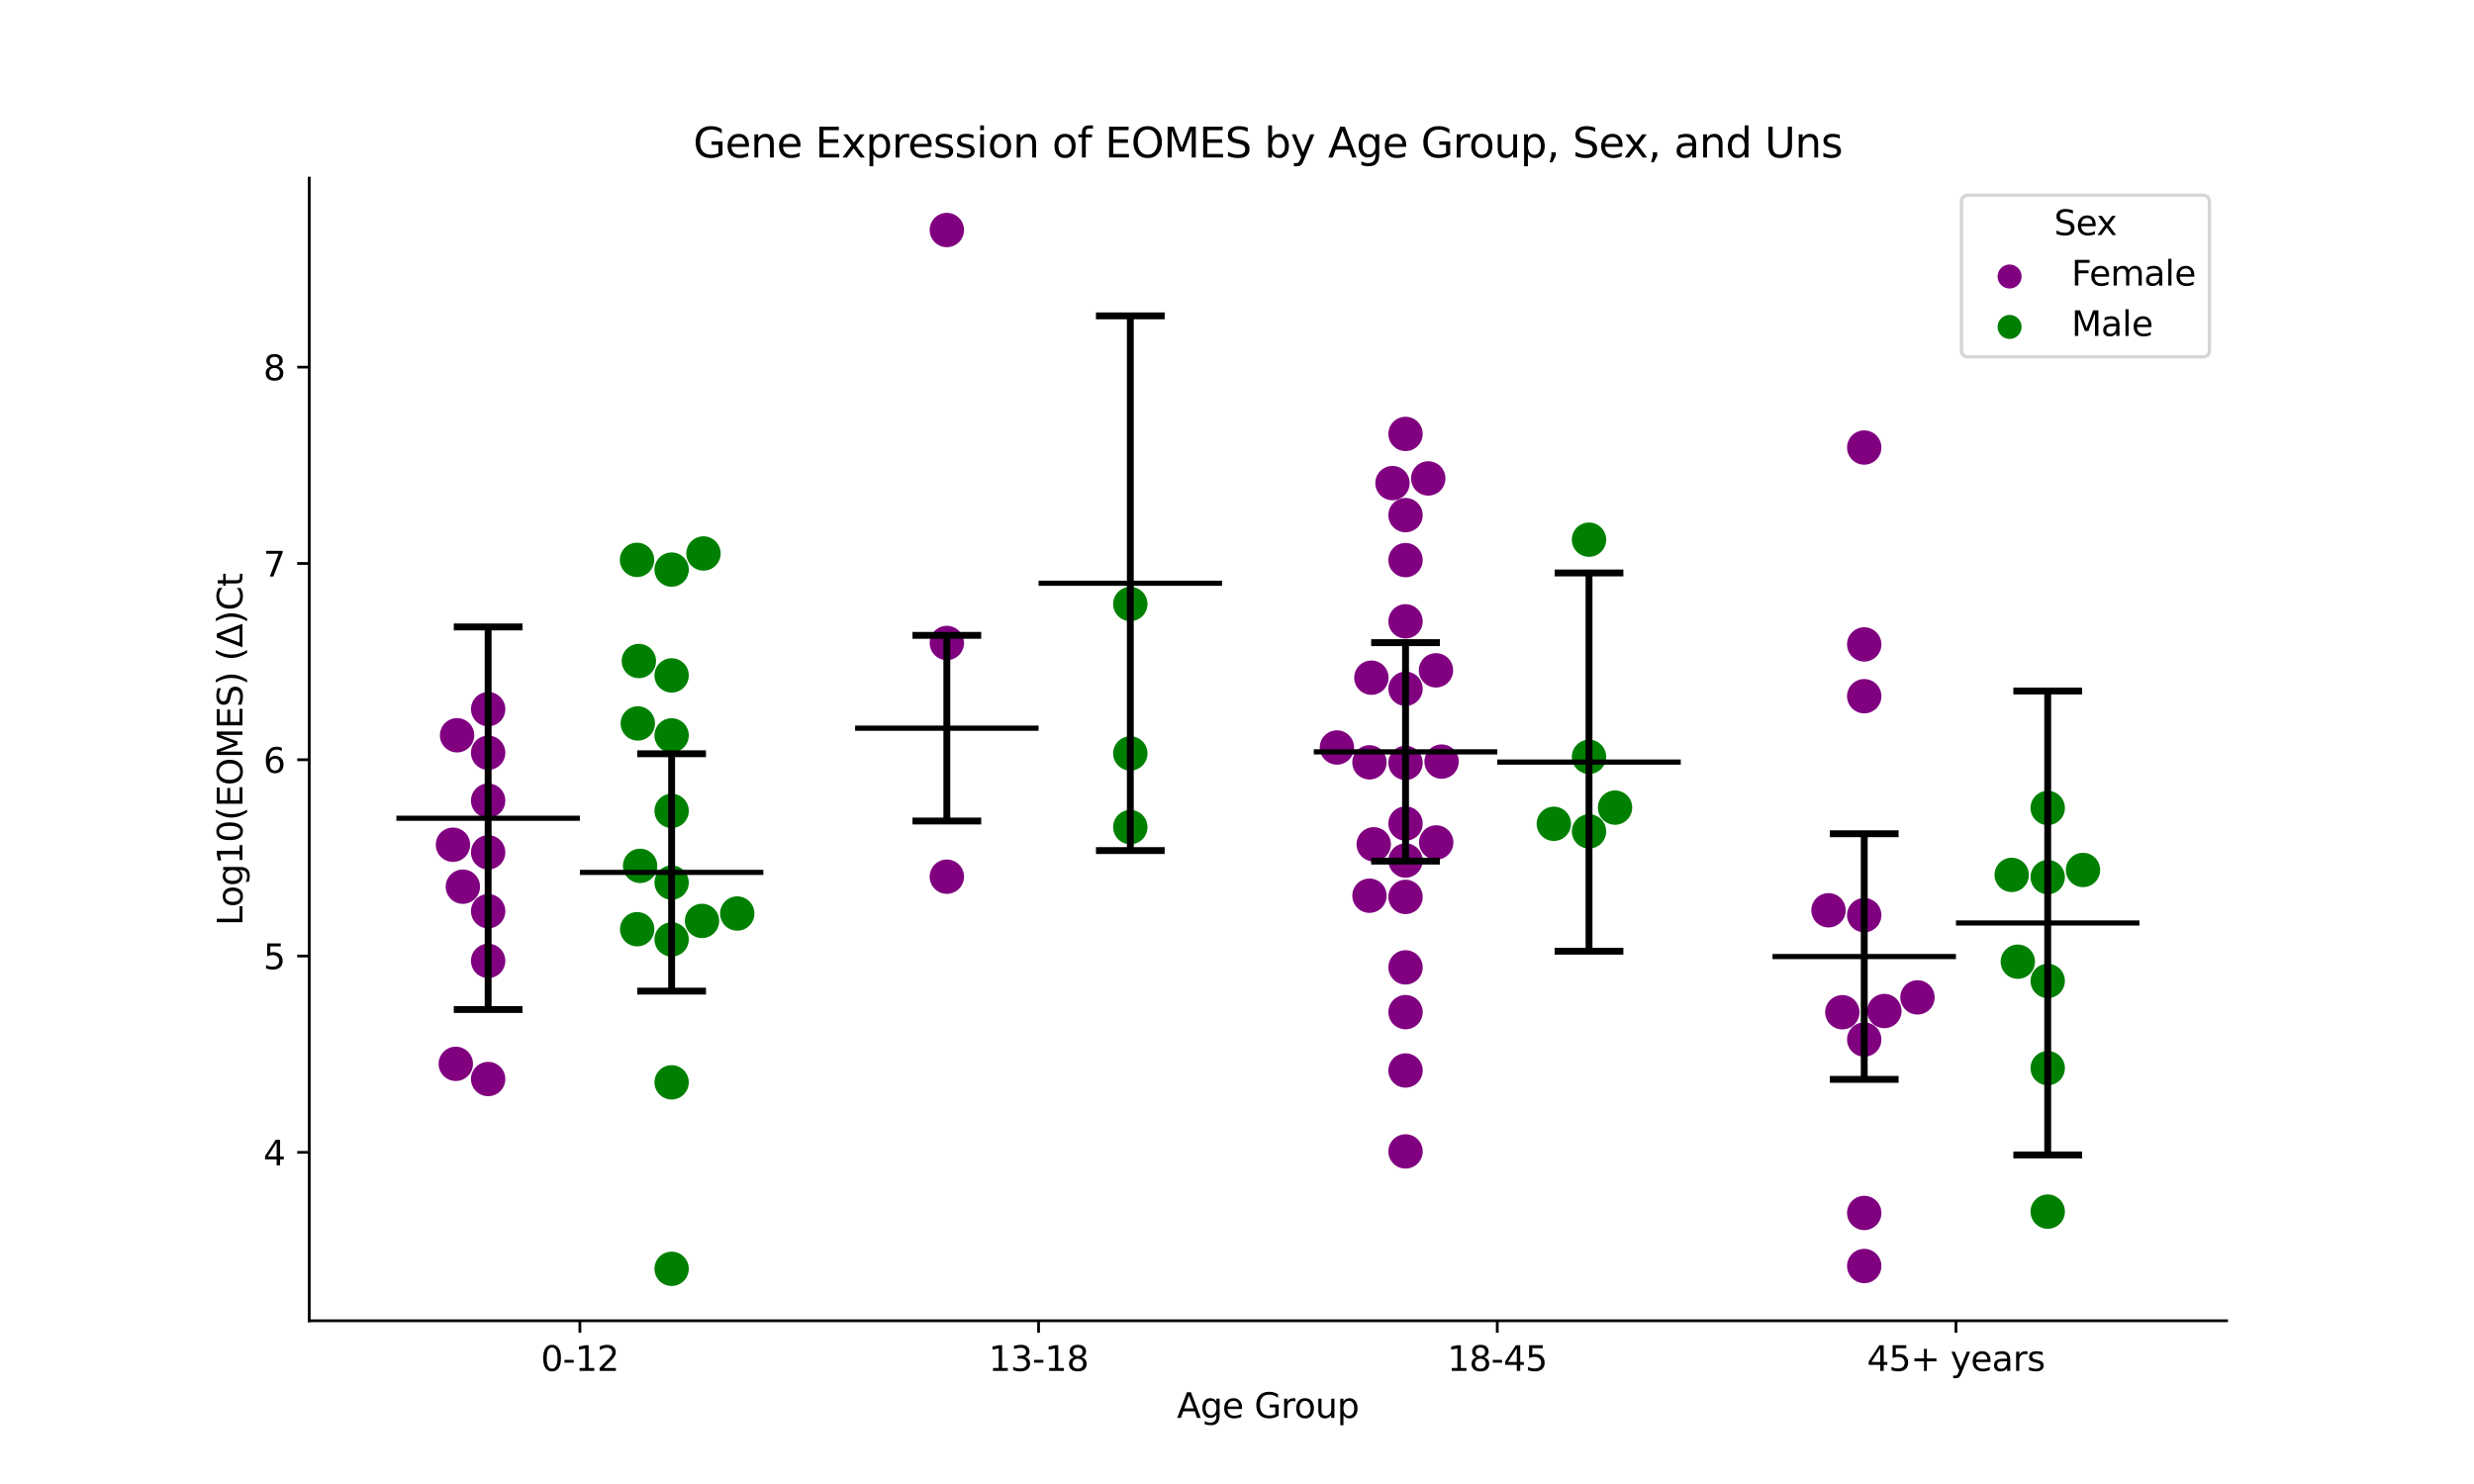<?xml version="1.0" encoding="utf-8" standalone="no"?>
<!DOCTYPE svg PUBLIC "-//W3C//DTD SVG 1.1//EN"
  "http://www.w3.org/Graphics/SVG/1.1/DTD/svg11.dtd">
<svg xmlns:xlink="http://www.w3.org/1999/xlink" width="720pt" height="432pt" viewBox="0 0 720 432" xmlns="http://www.w3.org/2000/svg" version="1.1">
 <defs>
  <style type="text/css">*{stroke-linejoin: round; stroke-linecap: butt}</style>
 </defs>
 <g id="figure_1">
  <g id="patch_1">
   <path d="M 0 432 
L 720 432 
L 720 0 
L 0 0 
z
" style="fill: #ffffff"/>
  </g>
  <g id="axes_1">
   <g id="patch_2">
    <path d="M 90 384.48 
L 648 384.48 
L 648 51.84 
L 90 51.84 
z
" style="fill: #ffffff"/>
   </g>
   <g id="PathCollection_1">
    <defs>
     <path id="C0_0_abd76da0be" d="M 0 5 
C 1.326 5 2.598 4.473 3.536 3.536 
C 4.473 2.598 5 1.326 5 -0 
C 5 -1.326 4.473 -2.598 3.536 -3.536 
C 2.598 -4.473 1.326 -5 0 -5 
C -1.326 -5 -2.598 -4.473 -3.536 -3.536 
C -4.473 -2.598 -5 -1.326 -5 0 
C -5 1.326 -4.473 2.598 -3.536 3.536 
C -2.598 4.473 -1.326 5 0 5 
z
"/>
    </defs>
    <g clip-path="url(#pab6c053241)">
     <use xlink:href="#C0_0_abd76da0be" x="142.062" y="314.112" style="fill: #800080"/>
    </g>
    <g clip-path="url(#pab6c053241)">
     <use xlink:href="#C0_0_abd76da0be" x="142.062" y="233.073" style="fill: #800080"/>
    </g>
    <g clip-path="url(#pab6c053241)">
     <use xlink:href="#C0_0_abd76da0be" x="133.024" y="214.042" style="fill: #800080"/>
    </g>
    <g clip-path="url(#pab6c053241)">
     <use xlink:href="#C0_0_abd76da0be" x="131.822" y="245.908" style="fill: #800080"/>
    </g>
    <g clip-path="url(#pab6c053241)">
     <use xlink:href="#C0_0_abd76da0be" x="142.062" y="206.442" style="fill: #800080"/>
    </g>
    <g clip-path="url(#pab6c053241)">
     <use xlink:href="#C0_0_abd76da0be" x="142.062" y="279.719" style="fill: #800080"/>
    </g>
    <g clip-path="url(#pab6c053241)">
     <use xlink:href="#C0_0_abd76da0be" x="142.062" y="248.119" style="fill: #800080"/>
    </g>
    <g clip-path="url(#pab6c053241)">
     <use xlink:href="#C0_0_abd76da0be" x="142.062" y="219.131" style="fill: #800080"/>
    </g>
    <g clip-path="url(#pab6c053241)">
     <use xlink:href="#C0_0_abd76da0be" x="142.062" y="265.252" style="fill: #800080"/>
    </g>
    <g clip-path="url(#pab6c053241)">
     <use xlink:href="#C0_0_abd76da0be" x="132.646" y="309.687" style="fill: #800080"/>
    </g>
    <g clip-path="url(#pab6c053241)">
     <use xlink:href="#C0_0_abd76da0be" x="134.704" y="258.118" style="fill: #800080"/>
    </g>
   </g>
   <g id="PathCollection_2">
    <defs>
     <path id="C1_0_9e45496b65" d="M 0 5 
C 1.326 5 2.598 4.473 3.536 3.536 
C 4.473 2.598 5 1.326 5 -0 
C 5 -1.326 4.473 -2.598 3.536 -3.536 
C 2.598 -4.473 1.326 -5 0 -5 
C -1.326 -5 -2.598 -4.473 -3.536 -3.536 
C -4.473 -2.598 -5 -1.326 -5 0 
C -5 1.326 -4.473 2.598 -3.536 3.536 
C -2.598 4.473 -1.326 5 0 5 
z
"/>
    </defs>
    <g clip-path="url(#pab6c053241)">
     <use xlink:href="#C1_0_9e45496b65" x="195.459" y="273.471" style="fill: #008000"/>
    </g>
    <g clip-path="url(#pab6c053241)">
     <use xlink:href="#C1_0_9e45496b65" x="195.459" y="236.052" style="fill: #008000"/>
    </g>
    <g clip-path="url(#pab6c053241)">
     <use xlink:href="#C1_0_9e45496b65" x="195.459" y="315.076" style="fill: #008000"/>
    </g>
    <g clip-path="url(#pab6c053241)">
     <use xlink:href="#C1_0_9e45496b65" x="204.307" y="268.086" style="fill: #008000"/>
    </g>
    <g clip-path="url(#pab6c053241)">
     <use xlink:href="#C1_0_9e45496b65" x="204.73" y="161.118" style="fill: #008000"/>
    </g>
    <g clip-path="url(#pab6c053241)">
     <use xlink:href="#C1_0_9e45496b65" x="185.615" y="210.598" style="fill: #008000"/>
    </g>
    <g clip-path="url(#pab6c053241)">
     <use xlink:href="#C1_0_9e45496b65" x="195.459" y="214.077" style="fill: #008000"/>
    </g>
    <g clip-path="url(#pab6c053241)">
     <use xlink:href="#C1_0_9e45496b65" x="214.56" y="265.932" style="fill: #008000"/>
    </g>
    <g clip-path="url(#pab6c053241)">
     <use xlink:href="#C1_0_9e45496b65" x="186.285" y="252.061" style="fill: #008000"/>
    </g>
    <g clip-path="url(#pab6c053241)">
     <use xlink:href="#C1_0_9e45496b65" x="195.459" y="196.619" style="fill: #008000"/>
    </g>
    <g clip-path="url(#pab6c053241)">
     <use xlink:href="#C1_0_9e45496b65" x="195.459" y="369.36" style="fill: #008000"/>
    </g>
    <g clip-path="url(#pab6c053241)">
     <use xlink:href="#C1_0_9e45496b65" x="195.459" y="165.813" style="fill: #008000"/>
    </g>
    <g clip-path="url(#pab6c053241)">
     <use xlink:href="#C1_0_9e45496b65" x="195.459" y="256.925" style="fill: #008000"/>
    </g>
    <g clip-path="url(#pab6c053241)">
     <use xlink:href="#C1_0_9e45496b65" x="185.434" y="270.5" style="fill: #008000"/>
    </g>
    <g clip-path="url(#pab6c053241)">
     <use xlink:href="#C1_0_9e45496b65" x="185.39" y="162.979" style="fill: #008000"/>
    </g>
    <g clip-path="url(#pab6c053241)">
     <use xlink:href="#C1_0_9e45496b65" x="185.926" y="192.427" style="fill: #008000"/>
    </g>
   </g>
   <g id="PathCollection_3">
    <defs>
     <path id="C2_0_9bcd0bdbdf" d="M 0 5 
C 1.326 5 2.598 4.473 3.536 3.536 
C 4.473 2.598 5 1.326 5 -0 
C 5 -1.326 4.473 -2.598 3.536 -3.536 
C 2.598 -4.473 1.326 -5 0 -5 
C -1.326 -5 -2.598 -4.473 -3.536 -3.536 
C -4.473 -2.598 -5 -1.326 -5 0 
C -5 1.326 -4.473 2.598 -3.536 3.536 
C -2.598 4.473 -1.326 5 0 5 
z
"/>
    </defs>
    <g clip-path="url(#pab6c053241)">
     <use xlink:href="#C2_0_9bcd0bdbdf" x="275.555" y="66.96" style="fill: #800080"/>
    </g>
    <g clip-path="url(#pab6c053241)">
     <use xlink:href="#C2_0_9bcd0bdbdf" x="275.555" y="187.172" style="fill: #800080"/>
    </g>
    <g clip-path="url(#pab6c053241)">
     <use xlink:href="#C2_0_9bcd0bdbdf" x="275.555" y="255.206" style="fill: #800080"/>
    </g>
   </g>
   <g id="PathCollection_4">
    <defs>
     <path id="C3_0_c0992084fd" d="M 0 5 
C 1.326 5 2.598 4.473 3.536 3.536 
C 4.473 2.598 5 1.326 5 -0 
C 5 -1.326 4.473 -2.598 3.536 -3.536 
C 2.598 -4.473 1.326 -5 0 -5 
C -1.326 -5 -2.598 -4.473 -3.536 -3.536 
C -4.473 -2.598 -5 -1.326 -5 0 
C -5 1.326 -4.473 2.598 -3.536 3.536 
C -2.598 4.473 -1.326 5 0 5 
z
"/>
    </defs>
    <g clip-path="url(#pab6c053241)">
     <use xlink:href="#C3_0_c0992084fd" x="328.952" y="219.324" style="fill: #008000"/>
    </g>
    <g clip-path="url(#pab6c053241)">
     <use xlink:href="#C3_0_c0992084fd" x="328.952" y="240.782" style="fill: #008000"/>
    </g>
    <g clip-path="url(#pab6c053241)">
     <use xlink:href="#C3_0_c0992084fd" x="328.952" y="175.828" style="fill: #008000"/>
    </g>
   </g>
   <g id="PathCollection_5">
    <defs>
     <path id="C4_0_e4e8ddb496" d="M 0 5 
C 1.326 5 2.598 4.473 3.536 3.536 
C 4.473 2.598 5 1.326 5 -0 
C 5 -1.326 4.473 -2.598 3.536 -3.536 
C 2.598 -4.473 1.326 -5 0 -5 
C -1.326 -5 -2.598 -4.473 -3.536 -3.536 
C -4.473 -2.598 -5 -1.326 -5 0 
C -5 1.326 -4.473 2.598 -3.536 3.536 
C -2.598 4.473 -1.326 5 0 5 
z
"/>
    </defs>
    <g clip-path="url(#pab6c053241)">
     <use xlink:href="#C4_0_e4e8ddb496" x="389.079" y="217.596" style="fill: #800080"/>
    </g>
    <g clip-path="url(#pab6c053241)">
     <use xlink:href="#C4_0_e4e8ddb496" x="409.048" y="335.188" style="fill: #800080"/>
    </g>
    <g clip-path="url(#pab6c053241)">
     <use xlink:href="#C4_0_e4e8ddb496" x="398.554" y="260.743" style="fill: #800080"/>
    </g>
    <g clip-path="url(#pab6c053241)">
     <use xlink:href="#C4_0_e4e8ddb496" x="409.048" y="261.095" style="fill: #800080"/>
    </g>
    <g clip-path="url(#pab6c053241)">
     <use xlink:href="#C4_0_e4e8ddb496" x="417.905" y="195.138" style="fill: #800080"/>
    </g>
    <g clip-path="url(#pab6c053241)">
     <use xlink:href="#C4_0_e4e8ddb496" x="399.111" y="197.278" style="fill: #800080"/>
    </g>
    <g clip-path="url(#pab6c053241)">
     <use xlink:href="#C4_0_e4e8ddb496" x="399.792" y="245.785" style="fill: #800080"/>
    </g>
    <g clip-path="url(#pab6c053241)">
     <use xlink:href="#C4_0_e4e8ddb496" x="409.048" y="163.054" style="fill: #800080"/>
    </g>
    <g clip-path="url(#pab6c053241)">
     <use xlink:href="#C4_0_e4e8ddb496" x="417.976" y="245.243" style="fill: #800080"/>
    </g>
    <g clip-path="url(#pab6c053241)">
     <use xlink:href="#C4_0_e4e8ddb496" x="398.549" y="221.916" style="fill: #800080"/>
    </g>
    <g clip-path="url(#pab6c053241)">
     <use xlink:href="#C4_0_e4e8ddb496" x="409.048" y="180.874" style="fill: #800080"/>
    </g>
    <g clip-path="url(#pab6c053241)">
     <use xlink:href="#C4_0_e4e8ddb496" x="419.54" y="221.706" style="fill: #800080"/>
    </g>
    <g clip-path="url(#pab6c053241)">
     <use xlink:href="#C4_0_e4e8ddb496" x="409.048" y="294.638" style="fill: #800080"/>
    </g>
    <g clip-path="url(#pab6c053241)">
     <use xlink:href="#C4_0_e4e8ddb496" x="409.048" y="311.625" style="fill: #800080"/>
    </g>
    <g clip-path="url(#pab6c053241)">
     <use xlink:href="#C4_0_e4e8ddb496" x="409.048" y="281.603" style="fill: #800080"/>
    </g>
    <g clip-path="url(#pab6c053241)">
     <use xlink:href="#C4_0_e4e8ddb496" x="409.048" y="200.508" style="fill: #800080"/>
    </g>
    <g clip-path="url(#pab6c053241)">
     <use xlink:href="#C4_0_e4e8ddb496" x="409.048" y="222.081" style="fill: #800080"/>
    </g>
    <g clip-path="url(#pab6c053241)">
     <use xlink:href="#C4_0_e4e8ddb496" x="409.048" y="250.507" style="fill: #800080"/>
    </g>
    <g clip-path="url(#pab6c053241)">
     <use xlink:href="#C4_0_e4e8ddb496" x="405.255" y="140.635" style="fill: #800080"/>
    </g>
    <g clip-path="url(#pab6c053241)">
     <use xlink:href="#C4_0_e4e8ddb496" x="409.048" y="239.737" style="fill: #800080"/>
    </g>
    <g clip-path="url(#pab6c053241)">
     <use xlink:href="#C4_0_e4e8ddb496" x="409.048" y="149.96" style="fill: #800080"/>
    </g>
    <g clip-path="url(#pab6c053241)">
     <use xlink:href="#C4_0_e4e8ddb496" x="409.048" y="126.315" style="fill: #800080"/>
    </g>
    <g clip-path="url(#pab6c053241)">
     <use xlink:href="#C4_0_e4e8ddb496" x="415.657" y="139.275" style="fill: #800080"/>
    </g>
   </g>
   <g id="PathCollection_6">
    <defs>
     <path id="C5_0_75c1825b88" d="M 0 5 
C 1.326 5 2.598 4.473 3.536 3.536 
C 4.473 2.598 5 1.326 5 -0 
C 5 -1.326 4.473 -2.598 3.536 -3.536 
C 2.598 -4.473 1.326 -5 0 -5 
C -1.326 -5 -2.598 -4.473 -3.536 -3.536 
C -4.473 -2.598 -5 -1.326 -5 0 
C -5 1.326 -4.473 2.598 -3.536 3.536 
C -2.598 4.473 -1.326 5 0 5 
z
"/>
    </defs>
    <g clip-path="url(#pab6c053241)">
     <use xlink:href="#C5_0_75c1825b88" x="462.445" y="242.025" style="fill: #008000"/>
    </g>
    <g clip-path="url(#pab6c053241)">
     <use xlink:href="#C5_0_75c1825b88" x="452.205" y="239.811" style="fill: #008000"/>
    </g>
    <g clip-path="url(#pab6c053241)">
     <use xlink:href="#C5_0_75c1825b88" x="470.016" y="235.096" style="fill: #008000"/>
    </g>
    <g clip-path="url(#pab6c053241)">
     <use xlink:href="#C5_0_75c1825b88" x="462.445" y="157.102" style="fill: #008000"/>
    </g>
    <g clip-path="url(#pab6c053241)">
     <use xlink:href="#C5_0_75c1825b88" x="462.445" y="220.323" style="fill: #008000"/>
    </g>
   </g>
   <g id="PathCollection_7">
    <defs>
     <path id="C6_0_fc8f3c1558" d="M 0 5 
C 1.326 5 2.598 4.473 3.536 3.536 
C 4.473 2.598 5 1.326 5 -0 
C 5 -1.326 4.473 -2.598 3.536 -3.536 
C 2.598 -4.473 1.326 -5 0 -5 
C -1.326 -5 -2.598 -4.473 -3.536 -3.536 
C -4.473 -2.598 -5 -1.326 -5 0 
C -5 1.326 -4.473 2.598 -3.536 3.536 
C -2.598 4.473 -1.326 5 0 5 
z
"/>
    </defs>
    <g clip-path="url(#pab6c053241)">
     <use xlink:href="#C6_0_fc8f3c1558" x="532.147" y="264.988" style="fill: #800080"/>
    </g>
    <g clip-path="url(#pab6c053241)">
     <use xlink:href="#C6_0_fc8f3c1558" x="542.541" y="266.408" style="fill: #800080"/>
    </g>
    <g clip-path="url(#pab6c053241)">
     <use xlink:href="#C6_0_fc8f3c1558" x="558.037" y="290.345" style="fill: #800080"/>
    </g>
    <g clip-path="url(#pab6c053241)">
     <use xlink:href="#C6_0_fc8f3c1558" x="542.541" y="187.593" style="fill: #800080"/>
    </g>
    <g clip-path="url(#pab6c053241)">
     <use xlink:href="#C6_0_fc8f3c1558" x="542.541" y="302.614" style="fill: #800080"/>
    </g>
    <g clip-path="url(#pab6c053241)">
     <use xlink:href="#C6_0_fc8f3c1558" x="548.401" y="294.316" style="fill: #800080"/>
    </g>
    <g clip-path="url(#pab6c053241)">
     <use xlink:href="#C6_0_fc8f3c1558" x="542.541" y="368.542" style="fill: #800080"/>
    </g>
    <g clip-path="url(#pab6c053241)">
     <use xlink:href="#C6_0_fc8f3c1558" x="536.168" y="294.667" style="fill: #800080"/>
    </g>
    <g clip-path="url(#pab6c053241)">
     <use xlink:href="#C6_0_fc8f3c1558" x="542.541" y="353.1" style="fill: #800080"/>
    </g>
    <g clip-path="url(#pab6c053241)">
     <use xlink:href="#C6_0_fc8f3c1558" x="542.541" y="202.673" style="fill: #800080"/>
    </g>
    <g clip-path="url(#pab6c053241)">
     <use xlink:href="#C6_0_fc8f3c1558" x="542.541" y="130.28" style="fill: #800080"/>
    </g>
   </g>
   <g id="PathCollection_8">
    <defs>
     <path id="C7_0_548b7f6299" d="M 0 5 
C 1.326 5 2.598 4.473 3.536 3.536 
C 4.473 2.598 5 1.326 5 -0 
C 5 -1.326 4.473 -2.598 3.536 -3.536 
C 2.598 -4.473 1.326 -5 0 -5 
C -1.326 -5 -2.598 -4.473 -3.536 -3.536 
C -4.473 -2.598 -5 -1.326 -5 0 
C -5 1.326 -4.473 2.598 -3.536 3.536 
C -2.598 4.473 -1.326 5 0 5 
z
"/>
    </defs>
    <g clip-path="url(#pab6c053241)">
     <use xlink:href="#C7_0_548b7f6299" x="595.938" y="235.203" style="fill: #008000"/>
    </g>
    <g clip-path="url(#pab6c053241)">
     <use xlink:href="#C7_0_548b7f6299" x="587.241" y="279.954" style="fill: #008000"/>
    </g>
    <g clip-path="url(#pab6c053241)">
     <use xlink:href="#C7_0_548b7f6299" x="606.207" y="253.252" style="fill: #008000"/>
    </g>
    <g clip-path="url(#pab6c053241)">
     <use xlink:href="#C7_0_548b7f6299" x="595.938" y="255.336" style="fill: #008000"/>
    </g>
    <g clip-path="url(#pab6c053241)">
     <use xlink:href="#C7_0_548b7f6299" x="585.46" y="254.69" style="fill: #008000"/>
    </g>
    <g clip-path="url(#pab6c053241)">
     <use xlink:href="#C7_0_548b7f6299" x="595.938" y="310.94" style="fill: #008000"/>
    </g>
    <g clip-path="url(#pab6c053241)">
     <use xlink:href="#C7_0_548b7f6299" x="595.938" y="285.557" style="fill: #008000"/>
    </g>
    <g clip-path="url(#pab6c053241)">
     <use xlink:href="#C7_0_548b7f6299" x="595.938" y="352.712" style="fill: #008000"/>
    </g>
   </g>
   <g id="PathCollection_9"/>
   <g id="PathCollection_10"/>
   <g id="matplotlib.axis_1">
    <g id="xtick_1">
     <g id="line2d_1">
      <defs>
       <path id="m92605a6367" d="M 0 0 
L 0 3.5 
" style="stroke: #000000; stroke-width: 0.8"/>
      </defs>
      <g>
       <use xlink:href="#m92605a6367" x="168.761" y="384.48" style="stroke: #000000; stroke-width: 0.8"/>
      </g>
     </g>
     <g id="text_1">
      <!-- 0-12 -->
      <g transform="translate(157.413 399.078) scale(0.1 -0.1)">
       <defs>
        <path id="DejaVuSans-30" d="M 2034 4250 
Q 1547 4250 1301 3770 
Q 1056 3291 1056 2328 
Q 1056 1369 1301 889 
Q 1547 409 2034 409 
Q 2525 409 2770 889 
Q 3016 1369 3016 2328 
Q 3016 3291 2770 3770 
Q 2525 4250 2034 4250 
z
M 2034 4750 
Q 2819 4750 3233 4129 
Q 3647 3509 3647 2328 
Q 3647 1150 3233 529 
Q 2819 -91 2034 -91 
Q 1250 -91 836 529 
Q 422 1150 422 2328 
Q 422 3509 836 4129 
Q 1250 4750 2034 4750 
z
" transform="scale(0.016)"/>
        <path id="DejaVuSans-2d" d="M 313 2009 
L 1997 2009 
L 1997 1497 
L 313 1497 
L 313 2009 
z
" transform="scale(0.016)"/>
        <path id="DejaVuSans-31" d="M 794 531 
L 1825 531 
L 1825 4091 
L 703 3866 
L 703 4441 
L 1819 4666 
L 2450 4666 
L 2450 531 
L 3481 531 
L 3481 0 
L 794 0 
L 794 531 
z
" transform="scale(0.016)"/>
        <path id="DejaVuSans-32" d="M 1228 531 
L 3431 531 
L 3431 0 
L 469 0 
L 469 531 
Q 828 903 1448 1529 
Q 2069 2156 2228 2338 
Q 2531 2678 2651 2914 
Q 2772 3150 2772 3378 
Q 2772 3750 2511 3984 
Q 2250 4219 1831 4219 
Q 1534 4219 1204 4116 
Q 875 4013 500 3803 
L 500 4441 
Q 881 4594 1212 4672 
Q 1544 4750 1819 4750 
Q 2544 4750 2975 4387 
Q 3406 4025 3406 3419 
Q 3406 3131 3298 2873 
Q 3191 2616 2906 2266 
Q 2828 2175 2409 1742 
Q 1991 1309 1228 531 
z
" transform="scale(0.016)"/>
       </defs>
       <use xlink:href="#DejaVuSans-30"/>
       <use xlink:href="#DejaVuSans-2d" x="63.623"/>
       <use xlink:href="#DejaVuSans-31" x="99.707"/>
       <use xlink:href="#DejaVuSans-32" x="163.33"/>
      </g>
     </g>
    </g>
    <g id="xtick_2">
     <g id="line2d_2">
      <g>
       <use xlink:href="#m92605a6367" x="302.254" y="384.48" style="stroke: #000000; stroke-width: 0.8"/>
      </g>
     </g>
     <g id="text_2">
      <!-- 13-18 -->
      <g transform="translate(287.725 399.078) scale(0.1 -0.1)">
       <defs>
        <path id="DejaVuSans-33" d="M 2597 2516 
Q 3050 2419 3304 2112 
Q 3559 1806 3559 1356 
Q 3559 666 3084 287 
Q 2609 -91 1734 -91 
Q 1441 -91 1130 -33 
Q 819 25 488 141 
L 488 750 
Q 750 597 1062 519 
Q 1375 441 1716 441 
Q 2309 441 2620 675 
Q 2931 909 2931 1356 
Q 2931 1769 2642 2001 
Q 2353 2234 1838 2234 
L 1294 2234 
L 1294 2753 
L 1863 2753 
Q 2328 2753 2575 2939 
Q 2822 3125 2822 3475 
Q 2822 3834 2567 4026 
Q 2313 4219 1838 4219 
Q 1578 4219 1281 4162 
Q 984 4106 628 3988 
L 628 4550 
Q 988 4650 1302 4700 
Q 1616 4750 1894 4750 
Q 2613 4750 3031 4423 
Q 3450 4097 3450 3541 
Q 3450 3153 3228 2886 
Q 3006 2619 2597 2516 
z
" transform="scale(0.016)"/>
        <path id="DejaVuSans-38" d="M 2034 2216 
Q 1584 2216 1326 1975 
Q 1069 1734 1069 1313 
Q 1069 891 1326 650 
Q 1584 409 2034 409 
Q 2484 409 2743 651 
Q 3003 894 3003 1313 
Q 3003 1734 2745 1975 
Q 2488 2216 2034 2216 
z
M 1403 2484 
Q 997 2584 770 2862 
Q 544 3141 544 3541 
Q 544 4100 942 4425 
Q 1341 4750 2034 4750 
Q 2731 4750 3128 4425 
Q 3525 4100 3525 3541 
Q 3525 3141 3298 2862 
Q 3072 2584 2669 2484 
Q 3125 2378 3379 2068 
Q 3634 1759 3634 1313 
Q 3634 634 3220 271 
Q 2806 -91 2034 -91 
Q 1263 -91 848 271 
Q 434 634 434 1313 
Q 434 1759 690 2068 
Q 947 2378 1403 2484 
z
M 1172 3481 
Q 1172 3119 1398 2916 
Q 1625 2713 2034 2713 
Q 2441 2713 2670 2916 
Q 2900 3119 2900 3481 
Q 2900 3844 2670 4047 
Q 2441 4250 2034 4250 
Q 1625 4250 1398 4047 
Q 1172 3844 1172 3481 
z
" transform="scale(0.016)"/>
       </defs>
       <use xlink:href="#DejaVuSans-31"/>
       <use xlink:href="#DejaVuSans-33" x="63.623"/>
       <use xlink:href="#DejaVuSans-2d" x="127.246"/>
       <use xlink:href="#DejaVuSans-31" x="163.33"/>
       <use xlink:href="#DejaVuSans-38" x="226.953"/>
      </g>
     </g>
    </g>
    <g id="xtick_3">
     <g id="line2d_3">
      <g>
       <use xlink:href="#m92605a6367" x="435.746" y="384.48" style="stroke: #000000; stroke-width: 0.8"/>
      </g>
     </g>
     <g id="text_3">
      <!-- 18-45 -->
      <g transform="translate(421.218 399.078) scale(0.1 -0.1)">
       <defs>
        <path id="DejaVuSans-34" d="M 2419 4116 
L 825 1625 
L 2419 1625 
L 2419 4116 
z
M 2253 4666 
L 3047 4666 
L 3047 1625 
L 3713 1625 
L 3713 1100 
L 3047 1100 
L 3047 0 
L 2419 0 
L 2419 1100 
L 313 1100 
L 313 1709 
L 2253 4666 
z
" transform="scale(0.016)"/>
        <path id="DejaVuSans-35" d="M 691 4666 
L 3169 4666 
L 3169 4134 
L 1269 4134 
L 1269 2991 
Q 1406 3038 1543 3061 
Q 1681 3084 1819 3084 
Q 2600 3084 3056 2656 
Q 3513 2228 3513 1497 
Q 3513 744 3044 326 
Q 2575 -91 1722 -91 
Q 1428 -91 1123 -41 
Q 819 9 494 109 
L 494 744 
Q 775 591 1075 516 
Q 1375 441 1709 441 
Q 2250 441 2565 725 
Q 2881 1009 2881 1497 
Q 2881 1984 2565 2268 
Q 2250 2553 1709 2553 
Q 1456 2553 1204 2497 
Q 953 2441 691 2322 
L 691 4666 
z
" transform="scale(0.016)"/>
       </defs>
       <use xlink:href="#DejaVuSans-31"/>
       <use xlink:href="#DejaVuSans-38" x="63.623"/>
       <use xlink:href="#DejaVuSans-2d" x="127.246"/>
       <use xlink:href="#DejaVuSans-34" x="163.33"/>
       <use xlink:href="#DejaVuSans-35" x="226.953"/>
      </g>
     </g>
    </g>
    <g id="xtick_4">
     <g id="line2d_4">
      <g>
       <use xlink:href="#m92605a6367" x="569.239" y="384.48" style="stroke: #000000; stroke-width: 0.8"/>
      </g>
     </g>
     <g id="text_4">
      <!-- 45+ years -->
      <g transform="translate(543.338 399.078) scale(0.1 -0.1)">
       <defs>
        <path id="DejaVuSans-2b" d="M 2944 4013 
L 2944 2272 
L 4684 2272 
L 4684 1741 
L 2944 1741 
L 2944 0 
L 2419 0 
L 2419 1741 
L 678 1741 
L 678 2272 
L 2419 2272 
L 2419 4013 
L 2944 4013 
z
" transform="scale(0.016)"/>
        <path id="DejaVuSans-20" transform="scale(0.016)"/>
        <path id="DejaVuSans-79" d="M 2059 -325 
Q 1816 -950 1584 -1140 
Q 1353 -1331 966 -1331 
L 506 -1331 
L 506 -850 
L 844 -850 
Q 1081 -850 1212 -737 
Q 1344 -625 1503 -206 
L 1606 56 
L 191 3500 
L 800 3500 
L 1894 763 
L 2988 3500 
L 3597 3500 
L 2059 -325 
z
" transform="scale(0.016)"/>
        <path id="DejaVuSans-65" d="M 3597 1894 
L 3597 1613 
L 953 1613 
Q 991 1019 1311 708 
Q 1631 397 2203 397 
Q 2534 397 2845 478 
Q 3156 559 3463 722 
L 3463 178 
Q 3153 47 2828 -22 
Q 2503 -91 2169 -91 
Q 1331 -91 842 396 
Q 353 884 353 1716 
Q 353 2575 817 3079 
Q 1281 3584 2069 3584 
Q 2775 3584 3186 3129 
Q 3597 2675 3597 1894 
z
M 3022 2063 
Q 3016 2534 2758 2815 
Q 2500 3097 2075 3097 
Q 1594 3097 1305 2825 
Q 1016 2553 972 2059 
L 3022 2063 
z
" transform="scale(0.016)"/>
        <path id="DejaVuSans-61" d="M 2194 1759 
Q 1497 1759 1228 1600 
Q 959 1441 959 1056 
Q 959 750 1161 570 
Q 1363 391 1709 391 
Q 2188 391 2477 730 
Q 2766 1069 2766 1631 
L 2766 1759 
L 2194 1759 
z
M 3341 1997 
L 3341 0 
L 2766 0 
L 2766 531 
Q 2569 213 2275 61 
Q 1981 -91 1556 -91 
Q 1019 -91 701 211 
Q 384 513 384 1019 
Q 384 1609 779 1909 
Q 1175 2209 1959 2209 
L 2766 2209 
L 2766 2266 
Q 2766 2663 2505 2880 
Q 2244 3097 1772 3097 
Q 1472 3097 1187 3025 
Q 903 2953 641 2809 
L 641 3341 
Q 956 3463 1253 3523 
Q 1550 3584 1831 3584 
Q 2591 3584 2966 3190 
Q 3341 2797 3341 1997 
z
" transform="scale(0.016)"/>
        <path id="DejaVuSans-72" d="M 2631 2963 
Q 2534 3019 2420 3045 
Q 2306 3072 2169 3072 
Q 1681 3072 1420 2755 
Q 1159 2438 1159 1844 
L 1159 0 
L 581 0 
L 581 3500 
L 1159 3500 
L 1159 2956 
Q 1341 3275 1631 3429 
Q 1922 3584 2338 3584 
Q 2397 3584 2469 3576 
Q 2541 3569 2628 3553 
L 2631 2963 
z
" transform="scale(0.016)"/>
        <path id="DejaVuSans-73" d="M 2834 3397 
L 2834 2853 
Q 2591 2978 2328 3040 
Q 2066 3103 1784 3103 
Q 1356 3103 1142 2972 
Q 928 2841 928 2578 
Q 928 2378 1081 2264 
Q 1234 2150 1697 2047 
L 1894 2003 
Q 2506 1872 2764 1633 
Q 3022 1394 3022 966 
Q 3022 478 2636 193 
Q 2250 -91 1575 -91 
Q 1294 -91 989 -36 
Q 684 19 347 128 
L 347 722 
Q 666 556 975 473 
Q 1284 391 1588 391 
Q 1994 391 2212 530 
Q 2431 669 2431 922 
Q 2431 1156 2273 1281 
Q 2116 1406 1581 1522 
L 1381 1569 
Q 847 1681 609 1914 
Q 372 2147 372 2553 
Q 372 3047 722 3315 
Q 1072 3584 1716 3584 
Q 2034 3584 2315 3537 
Q 2597 3491 2834 3397 
z
" transform="scale(0.016)"/>
       </defs>
       <use xlink:href="#DejaVuSans-34"/>
       <use xlink:href="#DejaVuSans-35" x="63.623"/>
       <use xlink:href="#DejaVuSans-2b" x="127.246"/>
       <use xlink:href="#DejaVuSans-20" x="211.035"/>
       <use xlink:href="#DejaVuSans-79" x="242.822"/>
       <use xlink:href="#DejaVuSans-65" x="302.002"/>
       <use xlink:href="#DejaVuSans-61" x="363.525"/>
       <use xlink:href="#DejaVuSans-72" x="424.805"/>
       <use xlink:href="#DejaVuSans-73" x="465.918"/>
      </g>
     </g>
    </g>
    <g id="text_5">
     <!-- Age Group -->
     <g transform="translate(342.52 412.757) scale(0.1 -0.1)">
      <defs>
       <path id="DejaVuSans-41" d="M 2188 4044 
L 1331 1722 
L 3047 1722 
L 2188 4044 
z
M 1831 4666 
L 2547 4666 
L 4325 0 
L 3669 0 
L 3244 1197 
L 1141 1197 
L 716 0 
L 50 0 
L 1831 4666 
z
" transform="scale(0.016)"/>
       <path id="DejaVuSans-67" d="M 2906 1791 
Q 2906 2416 2648 2759 
Q 2391 3103 1925 3103 
Q 1463 3103 1205 2759 
Q 947 2416 947 1791 
Q 947 1169 1205 825 
Q 1463 481 1925 481 
Q 2391 481 2648 825 
Q 2906 1169 2906 1791 
z
M 3481 434 
Q 3481 -459 3084 -895 
Q 2688 -1331 1869 -1331 
Q 1566 -1331 1297 -1286 
Q 1028 -1241 775 -1147 
L 775 -588 
Q 1028 -725 1275 -790 
Q 1522 -856 1778 -856 
Q 2344 -856 2625 -561 
Q 2906 -266 2906 331 
L 2906 616 
Q 2728 306 2450 153 
Q 2172 0 1784 0 
Q 1141 0 747 490 
Q 353 981 353 1791 
Q 353 2603 747 3093 
Q 1141 3584 1784 3584 
Q 2172 3584 2450 3431 
Q 2728 3278 2906 2969 
L 2906 3500 
L 3481 3500 
L 3481 434 
z
" transform="scale(0.016)"/>
       <path id="DejaVuSans-47" d="M 3809 666 
L 3809 1919 
L 2778 1919 
L 2778 2438 
L 4434 2438 
L 4434 434 
Q 4069 175 3628 42 
Q 3188 -91 2688 -91 
Q 1594 -91 976 548 
Q 359 1188 359 2328 
Q 359 3472 976 4111 
Q 1594 4750 2688 4750 
Q 3144 4750 3555 4637 
Q 3966 4525 4313 4306 
L 4313 3634 
Q 3963 3931 3569 4081 
Q 3175 4231 2741 4231 
Q 1884 4231 1454 3753 
Q 1025 3275 1025 2328 
Q 1025 1384 1454 906 
Q 1884 428 2741 428 
Q 3075 428 3337 486 
Q 3600 544 3809 666 
z
" transform="scale(0.016)"/>
       <path id="DejaVuSans-6f" d="M 1959 3097 
Q 1497 3097 1228 2736 
Q 959 2375 959 1747 
Q 959 1119 1226 758 
Q 1494 397 1959 397 
Q 2419 397 2687 759 
Q 2956 1122 2956 1747 
Q 2956 2369 2687 2733 
Q 2419 3097 1959 3097 
z
M 1959 3584 
Q 2709 3584 3137 3096 
Q 3566 2609 3566 1747 
Q 3566 888 3137 398 
Q 2709 -91 1959 -91 
Q 1206 -91 779 398 
Q 353 888 353 1747 
Q 353 2609 779 3096 
Q 1206 3584 1959 3584 
z
" transform="scale(0.016)"/>
       <path id="DejaVuSans-75" d="M 544 1381 
L 544 3500 
L 1119 3500 
L 1119 1403 
Q 1119 906 1312 657 
Q 1506 409 1894 409 
Q 2359 409 2629 706 
Q 2900 1003 2900 1516 
L 2900 3500 
L 3475 3500 
L 3475 0 
L 2900 0 
L 2900 538 
Q 2691 219 2414 64 
Q 2138 -91 1772 -91 
Q 1169 -91 856 284 
Q 544 659 544 1381 
z
M 1991 3584 
L 1991 3584 
z
" transform="scale(0.016)"/>
       <path id="DejaVuSans-70" d="M 1159 525 
L 1159 -1331 
L 581 -1331 
L 581 3500 
L 1159 3500 
L 1159 2969 
Q 1341 3281 1617 3432 
Q 1894 3584 2278 3584 
Q 2916 3584 3314 3078 
Q 3713 2572 3713 1747 
Q 3713 922 3314 415 
Q 2916 -91 2278 -91 
Q 1894 -91 1617 61 
Q 1341 213 1159 525 
z
M 3116 1747 
Q 3116 2381 2855 2742 
Q 2594 3103 2138 3103 
Q 1681 3103 1420 2742 
Q 1159 2381 1159 1747 
Q 1159 1113 1420 752 
Q 1681 391 2138 391 
Q 2594 391 2855 752 
Q 3116 1113 3116 1747 
z
" transform="scale(0.016)"/>
      </defs>
      <use xlink:href="#DejaVuSans-41"/>
      <use xlink:href="#DejaVuSans-67" x="68.408"/>
      <use xlink:href="#DejaVuSans-65" x="131.885"/>
      <use xlink:href="#DejaVuSans-20" x="193.408"/>
      <use xlink:href="#DejaVuSans-47" x="225.195"/>
      <use xlink:href="#DejaVuSans-72" x="302.686"/>
      <use xlink:href="#DejaVuSans-6f" x="341.549"/>
      <use xlink:href="#DejaVuSans-75" x="402.73"/>
      <use xlink:href="#DejaVuSans-70" x="466.109"/>
     </g>
    </g>
   </g>
   <g id="matplotlib.axis_2">
    <g id="ytick_1">
     <g id="line2d_5">
      <defs>
       <path id="mcf52099be7" d="M 0 0 
L -3.5 0 
" style="stroke: #000000; stroke-width: 0.8"/>
      </defs>
      <g>
       <use xlink:href="#mcf52099be7" x="90" y="335.455" style="stroke: #000000; stroke-width: 0.8"/>
      </g>
     </g>
     <g id="text_6">
      <!-- 4 -->
      <g transform="translate(76.638 339.254) scale(0.1 -0.1)">
       <use xlink:href="#DejaVuSans-34"/>
      </g>
     </g>
    </g>
    <g id="ytick_2">
     <g id="line2d_6">
      <g>
       <use xlink:href="#mcf52099be7" x="90" y="278.31" style="stroke: #000000; stroke-width: 0.8"/>
      </g>
     </g>
     <g id="text_7">
      <!-- 5 -->
      <g transform="translate(76.638 282.109) scale(0.1 -0.1)">
       <use xlink:href="#DejaVuSans-35"/>
      </g>
     </g>
    </g>
    <g id="ytick_3">
     <g id="line2d_7">
      <g>
       <use xlink:href="#mcf52099be7" x="90" y="221.165" style="stroke: #000000; stroke-width: 0.8"/>
      </g>
     </g>
     <g id="text_8">
      <!-- 6 -->
      <g transform="translate(76.638 224.964) scale(0.1 -0.1)">
       <defs>
        <path id="DejaVuSans-36" d="M 2113 2584 
Q 1688 2584 1439 2293 
Q 1191 2003 1191 1497 
Q 1191 994 1439 701 
Q 1688 409 2113 409 
Q 2538 409 2786 701 
Q 3034 994 3034 1497 
Q 3034 2003 2786 2293 
Q 2538 2584 2113 2584 
z
M 3366 4563 
L 3366 3988 
Q 3128 4100 2886 4159 
Q 2644 4219 2406 4219 
Q 1781 4219 1451 3797 
Q 1122 3375 1075 2522 
Q 1259 2794 1537 2939 
Q 1816 3084 2150 3084 
Q 2853 3084 3261 2657 
Q 3669 2231 3669 1497 
Q 3669 778 3244 343 
Q 2819 -91 2113 -91 
Q 1303 -91 875 529 
Q 447 1150 447 2328 
Q 447 3434 972 4092 
Q 1497 4750 2381 4750 
Q 2619 4750 2861 4703 
Q 3103 4656 3366 4563 
z
" transform="scale(0.016)"/>
       </defs>
       <use xlink:href="#DejaVuSans-36"/>
      </g>
     </g>
    </g>
    <g id="ytick_4">
     <g id="line2d_8">
      <g>
       <use xlink:href="#mcf52099be7" x="90" y="164.02" style="stroke: #000000; stroke-width: 0.8"/>
      </g>
     </g>
     <g id="text_9">
      <!-- 7 -->
      <g transform="translate(76.638 167.819) scale(0.1 -0.1)">
       <defs>
        <path id="DejaVuSans-37" d="M 525 4666 
L 3525 4666 
L 3525 4397 
L 1831 0 
L 1172 0 
L 2766 4134 
L 525 4134 
L 525 4666 
z
" transform="scale(0.016)"/>
       </defs>
       <use xlink:href="#DejaVuSans-37"/>
      </g>
     </g>
    </g>
    <g id="ytick_5">
     <g id="line2d_9">
      <g>
       <use xlink:href="#mcf52099be7" x="90" y="106.875" style="stroke: #000000; stroke-width: 0.8"/>
      </g>
     </g>
     <g id="text_10">
      <!-- 8 -->
      <g transform="translate(76.638 110.674) scale(0.1 -0.1)">
       <use xlink:href="#DejaVuSans-38"/>
      </g>
     </g>
    </g>
    <g id="text_11">
     <!-- Log10(EOMES) (Δ)Ct -->
     <g transform="translate(70.558 269.462) rotate(-90) scale(0.1 -0.1)">
      <defs>
       <path id="DejaVuSans-4c" d="M 628 4666 
L 1259 4666 
L 1259 531 
L 3531 531 
L 3531 0 
L 628 0 
L 628 4666 
z
" transform="scale(0.016)"/>
       <path id="DejaVuSans-28" d="M 1984 4856 
Q 1566 4138 1362 3434 
Q 1159 2731 1159 2009 
Q 1159 1288 1364 580 
Q 1569 -128 1984 -844 
L 1484 -844 
Q 1016 -109 783 600 
Q 550 1309 550 2009 
Q 550 2706 781 3412 
Q 1013 4119 1484 4856 
L 1984 4856 
z
" transform="scale(0.016)"/>
       <path id="DejaVuSans-45" d="M 628 4666 
L 3578 4666 
L 3578 4134 
L 1259 4134 
L 1259 2753 
L 3481 2753 
L 3481 2222 
L 1259 2222 
L 1259 531 
L 3634 531 
L 3634 0 
L 628 0 
L 628 4666 
z
" transform="scale(0.016)"/>
       <path id="DejaVuSans-4f" d="M 2522 4238 
Q 1834 4238 1429 3725 
Q 1025 3213 1025 2328 
Q 1025 1447 1429 934 
Q 1834 422 2522 422 
Q 3209 422 3611 934 
Q 4013 1447 4013 2328 
Q 4013 3213 3611 3725 
Q 3209 4238 2522 4238 
z
M 2522 4750 
Q 3503 4750 4090 4092 
Q 4678 3434 4678 2328 
Q 4678 1225 4090 567 
Q 3503 -91 2522 -91 
Q 1538 -91 948 565 
Q 359 1222 359 2328 
Q 359 3434 948 4092 
Q 1538 4750 2522 4750 
z
" transform="scale(0.016)"/>
       <path id="DejaVuSans-4d" d="M 628 4666 
L 1569 4666 
L 2759 1491 
L 3956 4666 
L 4897 4666 
L 4897 0 
L 4281 0 
L 4281 4097 
L 3078 897 
L 2444 897 
L 1241 4097 
L 1241 0 
L 628 0 
L 628 4666 
z
" transform="scale(0.016)"/>
       <path id="DejaVuSans-53" d="M 3425 4513 
L 3425 3897 
Q 3066 4069 2747 4153 
Q 2428 4238 2131 4238 
Q 1616 4238 1336 4038 
Q 1056 3838 1056 3469 
Q 1056 3159 1242 3001 
Q 1428 2844 1947 2747 
L 2328 2669 
Q 3034 2534 3370 2195 
Q 3706 1856 3706 1288 
Q 3706 609 3251 259 
Q 2797 -91 1919 -91 
Q 1588 -91 1214 -16 
Q 841 59 441 206 
L 441 856 
Q 825 641 1194 531 
Q 1563 422 1919 422 
Q 2459 422 2753 634 
Q 3047 847 3047 1241 
Q 3047 1584 2836 1778 
Q 2625 1972 2144 2069 
L 1759 2144 
Q 1053 2284 737 2584 
Q 422 2884 422 3419 
Q 422 4038 858 4394 
Q 1294 4750 2059 4750 
Q 2388 4750 2728 4690 
Q 3069 4631 3425 4513 
z
" transform="scale(0.016)"/>
       <path id="DejaVuSans-29" d="M 513 4856 
L 1013 4856 
Q 1481 4119 1714 3412 
Q 1947 2706 1947 2009 
Q 1947 1309 1714 600 
Q 1481 -109 1013 -844 
L 513 -844 
Q 928 -128 1133 580 
Q 1338 1288 1338 2009 
Q 1338 2731 1133 3434 
Q 928 4138 513 4856 
z
" transform="scale(0.016)"/>
       <path id="DejaVuSans-394" d="M 2188 4044 
L 906 525 
L 3472 525 
L 2188 4044 
z
M 50 0 
L 1831 4666 
L 2547 4666 
L 4325 0 
L 50 0 
z
" transform="scale(0.016)"/>
       <path id="DejaVuSans-43" d="M 4122 4306 
L 4122 3641 
Q 3803 3938 3442 4084 
Q 3081 4231 2675 4231 
Q 1875 4231 1450 3742 
Q 1025 3253 1025 2328 
Q 1025 1406 1450 917 
Q 1875 428 2675 428 
Q 3081 428 3442 575 
Q 3803 722 4122 1019 
L 4122 359 
Q 3791 134 3420 21 
Q 3050 -91 2638 -91 
Q 1578 -91 968 557 
Q 359 1206 359 2328 
Q 359 3453 968 4101 
Q 1578 4750 2638 4750 
Q 3056 4750 3426 4639 
Q 3797 4528 4122 4306 
z
" transform="scale(0.016)"/>
       <path id="DejaVuSans-74" d="M 1172 4494 
L 1172 3500 
L 2356 3500 
L 2356 3053 
L 1172 3053 
L 1172 1153 
Q 1172 725 1289 603 
Q 1406 481 1766 481 
L 2356 481 
L 2356 0 
L 1766 0 
Q 1100 0 847 248 
Q 594 497 594 1153 
L 594 3053 
L 172 3053 
L 172 3500 
L 594 3500 
L 594 4494 
L 1172 4494 
z
" transform="scale(0.016)"/>
      </defs>
      <use xlink:href="#DejaVuSans-4c"/>
      <use xlink:href="#DejaVuSans-6f" x="53.963"/>
      <use xlink:href="#DejaVuSans-67" x="115.145"/>
      <use xlink:href="#DejaVuSans-31" x="178.621"/>
      <use xlink:href="#DejaVuSans-30" x="242.244"/>
      <use xlink:href="#DejaVuSans-28" x="305.867"/>
      <use xlink:href="#DejaVuSans-45" x="344.881"/>
      <use xlink:href="#DejaVuSans-4f" x="408.064"/>
      <use xlink:href="#DejaVuSans-4d" x="486.775"/>
      <use xlink:href="#DejaVuSans-45" x="573.055"/>
      <use xlink:href="#DejaVuSans-53" x="636.238"/>
      <use xlink:href="#DejaVuSans-29" x="699.715"/>
      <use xlink:href="#DejaVuSans-20" x="738.729"/>
      <use xlink:href="#DejaVuSans-28" x="770.516"/>
      <use xlink:href="#DejaVuSans-394" x="809.529"/>
      <use xlink:href="#DejaVuSans-29" x="877.938"/>
      <use xlink:href="#DejaVuSans-43" x="916.951"/>
      <use xlink:href="#DejaVuSans-74" x="986.775"/>
     </g>
    </g>
   </g>
   <g id="LineCollection_1">
    <path d="M 142.062 293.881 
L 142.062 182.506 
" clip-path="url(#pab6c053241)" style="fill: none; stroke: #000000; stroke-width: 2"/>
   </g>
   <g id="line2d_10">
    <defs>
     <path id="mf563d464ef" d="M 10 0 
L -10 -0 
" style="stroke: #000000; stroke-width: 2"/>
    </defs>
    <g clip-path="url(#pab6c053241)">
     <use xlink:href="#mf563d464ef" x="142.062" y="293.881" style="stroke: #000000; stroke-width: 2"/>
    </g>
   </g>
   <g id="line2d_11">
    <g clip-path="url(#pab6c053241)">
     <use xlink:href="#mf563d464ef" x="142.062" y="182.506" style="stroke: #000000; stroke-width: 2"/>
    </g>
   </g>
   <g id="LineCollection_2">
    <path d="M 115.364 238.193 
L 168.761 238.193 
" clip-path="url(#pab6c053241)" style="fill: none; stroke: #000000; stroke-width: 1.5"/>
   </g>
   <g id="LineCollection_3">
    <path d="M 195.459 288.515 
L 195.459 219.412 
" clip-path="url(#pab6c053241)" style="fill: none; stroke: #000000; stroke-width: 2"/>
   </g>
   <g id="line2d_12">
    <g clip-path="url(#pab6c053241)">
     <use xlink:href="#mf563d464ef" x="195.459" y="288.515" style="stroke: #000000; stroke-width: 2"/>
    </g>
   </g>
   <g id="line2d_13">
    <g clip-path="url(#pab6c053241)">
     <use xlink:href="#mf563d464ef" x="195.459" y="219.412" style="stroke: #000000; stroke-width: 2"/>
    </g>
   </g>
   <g id="LineCollection_4">
    <path d="M 168.761 253.964 
L 222.158 253.964 
" clip-path="url(#pab6c053241)" style="fill: none; stroke: #000000; stroke-width: 1.5"/>
   </g>
   <g id="LineCollection_5">
    <path d="M 275.555 239 
L 275.555 184.956 
" clip-path="url(#pab6c053241)" style="fill: none; stroke: #000000; stroke-width: 2"/>
   </g>
   <g id="line2d_14">
    <g clip-path="url(#pab6c053241)">
     <use xlink:href="#mf563d464ef" x="275.555" y="239" style="stroke: #000000; stroke-width: 2"/>
    </g>
   </g>
   <g id="line2d_15">
    <g clip-path="url(#pab6c053241)">
     <use xlink:href="#mf563d464ef" x="275.555" y="184.956" style="stroke: #000000; stroke-width: 2"/>
    </g>
   </g>
   <g id="LineCollection_6">
    <path d="M 248.856 211.978 
L 302.254 211.978 
" clip-path="url(#pab6c053241)" style="fill: none; stroke: #000000; stroke-width: 1.5"/>
   </g>
   <g id="LineCollection_7">
    <path d="M 328.952 247.608 
L 328.952 91.95 
" clip-path="url(#pab6c053241)" style="fill: none; stroke: #000000; stroke-width: 2"/>
   </g>
   <g id="line2d_16">
    <g clip-path="url(#pab6c053241)">
     <use xlink:href="#mf563d464ef" x="328.952" y="247.608" style="stroke: #000000; stroke-width: 2"/>
    </g>
   </g>
   <g id="line2d_17">
    <g clip-path="url(#pab6c053241)">
     <use xlink:href="#mf563d464ef" x="328.952" y="91.95" style="stroke: #000000; stroke-width: 2"/>
    </g>
   </g>
   <g id="LineCollection_8">
    <path d="M 302.254 169.779 
L 355.651 169.779 
" clip-path="url(#pab6c053241)" style="fill: none; stroke: #000000; stroke-width: 1.5"/>
   </g>
   <g id="LineCollection_9">
    <path d="M 409.048 250.669 
L 409.048 187.074 
" clip-path="url(#pab6c053241)" style="fill: none; stroke: #000000; stroke-width: 2"/>
   </g>
   <g id="line2d_18">
    <g clip-path="url(#pab6c053241)">
     <use xlink:href="#mf563d464ef" x="409.048" y="250.669" style="stroke: #000000; stroke-width: 2"/>
    </g>
   </g>
   <g id="line2d_19">
    <g clip-path="url(#pab6c053241)">
     <use xlink:href="#mf563d464ef" x="409.048" y="187.074" style="stroke: #000000; stroke-width: 2"/>
    </g>
   </g>
   <g id="LineCollection_10">
    <path d="M 382.349 218.871 
L 435.746 218.871 
" clip-path="url(#pab6c053241)" style="fill: none; stroke: #000000; stroke-width: 1.5"/>
   </g>
   <g id="LineCollection_11">
    <path d="M 462.445 276.907 
L 462.445 166.789 
" clip-path="url(#pab6c053241)" style="fill: none; stroke: #000000; stroke-width: 2"/>
   </g>
   <g id="line2d_20">
    <g clip-path="url(#pab6c053241)">
     <use xlink:href="#mf563d464ef" x="462.445" y="276.907" style="stroke: #000000; stroke-width: 2"/>
    </g>
   </g>
   <g id="line2d_21">
    <g clip-path="url(#pab6c053241)">
     <use xlink:href="#mf563d464ef" x="462.445" y="166.789" style="stroke: #000000; stroke-width: 2"/>
    </g>
   </g>
   <g id="LineCollection_12">
    <path d="M 435.746 221.848 
L 489.144 221.848 
" clip-path="url(#pab6c053241)" style="fill: none; stroke: #000000; stroke-width: 1.5"/>
   </g>
   <g id="LineCollection_13">
    <path d="M 542.541 314.21 
L 542.541 242.701 
" clip-path="url(#pab6c053241)" style="fill: none; stroke: #000000; stroke-width: 2"/>
   </g>
   <g id="line2d_22">
    <g clip-path="url(#pab6c053241)">
     <use xlink:href="#mf563d464ef" x="542.541" y="314.21" style="stroke: #000000; stroke-width: 2"/>
    </g>
   </g>
   <g id="line2d_23">
    <g clip-path="url(#pab6c053241)">
     <use xlink:href="#mf563d464ef" x="542.541" y="242.701" style="stroke: #000000; stroke-width: 2"/>
    </g>
   </g>
   <g id="LineCollection_14">
    <path d="M 515.842 278.456 
L 569.239 278.456 
" clip-path="url(#pab6c053241)" style="fill: none; stroke: #000000; stroke-width: 1.5"/>
   </g>
   <g id="LineCollection_15">
    <path d="M 595.938 336.211 
L 595.938 201.158 
" clip-path="url(#pab6c053241)" style="fill: none; stroke: #000000; stroke-width: 2"/>
   </g>
   <g id="line2d_24">
    <g clip-path="url(#pab6c053241)">
     <use xlink:href="#mf563d464ef" x="595.938" y="336.211" style="stroke: #000000; stroke-width: 2"/>
    </g>
   </g>
   <g id="line2d_25">
    <g clip-path="url(#pab6c053241)">
     <use xlink:href="#mf563d464ef" x="595.938" y="201.158" style="stroke: #000000; stroke-width: 2"/>
    </g>
   </g>
   <g id="LineCollection_16">
    <path d="M 569.239 268.684 
L 622.636 268.684 
" clip-path="url(#pab6c053241)" style="fill: none; stroke: #000000; stroke-width: 1.5"/>
   </g>
   <g id="patch_3">
    <path d="M 90 384.48 
L 90 51.84 
" style="fill: none; stroke: #000000; stroke-width: 0.8; stroke-linejoin: miter; stroke-linecap: square"/>
   </g>
   <g id="patch_4">
    <path d="M 90 384.48 
L 648 384.48 
" style="fill: none; stroke: #000000; stroke-width: 0.8; stroke-linejoin: miter; stroke-linecap: square"/>
   </g>
   <g id="text_12">
    <!-- Gene Expression of EOMES by Age Group, Sex, and Uns -->
    <g transform="translate(201.763 45.84) scale(0.12 -0.12)">
     <defs>
      <path id="DejaVuSans-6e" d="M 3513 2113 
L 3513 0 
L 2938 0 
L 2938 2094 
Q 2938 2591 2744 2837 
Q 2550 3084 2163 3084 
Q 1697 3084 1428 2787 
Q 1159 2491 1159 1978 
L 1159 0 
L 581 0 
L 581 3500 
L 1159 3500 
L 1159 2956 
Q 1366 3272 1645 3428 
Q 1925 3584 2291 3584 
Q 2894 3584 3203 3211 
Q 3513 2838 3513 2113 
z
" transform="scale(0.016)"/>
      <path id="DejaVuSans-78" d="M 3513 3500 
L 2247 1797 
L 3578 0 
L 2900 0 
L 1881 1375 
L 863 0 
L 184 0 
L 1544 1831 
L 300 3500 
L 978 3500 
L 1906 2253 
L 2834 3500 
L 3513 3500 
z
" transform="scale(0.016)"/>
      <path id="DejaVuSans-69" d="M 603 3500 
L 1178 3500 
L 1178 0 
L 603 0 
L 603 3500 
z
M 603 4863 
L 1178 4863 
L 1178 4134 
L 603 4134 
L 603 4863 
z
" transform="scale(0.016)"/>
      <path id="DejaVuSans-66" d="M 2375 4863 
L 2375 4384 
L 1825 4384 
Q 1516 4384 1395 4259 
Q 1275 4134 1275 3809 
L 1275 3500 
L 2222 3500 
L 2222 3053 
L 1275 3053 
L 1275 0 
L 697 0 
L 697 3053 
L 147 3053 
L 147 3500 
L 697 3500 
L 697 3744 
Q 697 4328 969 4595 
Q 1241 4863 1831 4863 
L 2375 4863 
z
" transform="scale(0.016)"/>
      <path id="DejaVuSans-62" d="M 3116 1747 
Q 3116 2381 2855 2742 
Q 2594 3103 2138 3103 
Q 1681 3103 1420 2742 
Q 1159 2381 1159 1747 
Q 1159 1113 1420 752 
Q 1681 391 2138 391 
Q 2594 391 2855 752 
Q 3116 1113 3116 1747 
z
M 1159 2969 
Q 1341 3281 1617 3432 
Q 1894 3584 2278 3584 
Q 2916 3584 3314 3078 
Q 3713 2572 3713 1747 
Q 3713 922 3314 415 
Q 2916 -91 2278 -91 
Q 1894 -91 1617 61 
Q 1341 213 1159 525 
L 1159 0 
L 581 0 
L 581 4863 
L 1159 4863 
L 1159 2969 
z
" transform="scale(0.016)"/>
      <path id="DejaVuSans-2c" d="M 750 794 
L 1409 794 
L 1409 256 
L 897 -744 
L 494 -744 
L 750 256 
L 750 794 
z
" transform="scale(0.016)"/>
      <path id="DejaVuSans-64" d="M 2906 2969 
L 2906 4863 
L 3481 4863 
L 3481 0 
L 2906 0 
L 2906 525 
Q 2725 213 2448 61 
Q 2172 -91 1784 -91 
Q 1150 -91 751 415 
Q 353 922 353 1747 
Q 353 2572 751 3078 
Q 1150 3584 1784 3584 
Q 2172 3584 2448 3432 
Q 2725 3281 2906 2969 
z
M 947 1747 
Q 947 1113 1208 752 
Q 1469 391 1925 391 
Q 2381 391 2643 752 
Q 2906 1113 2906 1747 
Q 2906 2381 2643 2742 
Q 2381 3103 1925 3103 
Q 1469 3103 1208 2742 
Q 947 2381 947 1747 
z
" transform="scale(0.016)"/>
      <path id="DejaVuSans-55" d="M 556 4666 
L 1191 4666 
L 1191 1831 
Q 1191 1081 1462 751 
Q 1734 422 2344 422 
Q 2950 422 3222 751 
Q 3494 1081 3494 1831 
L 3494 4666 
L 4128 4666 
L 4128 1753 
Q 4128 841 3676 375 
Q 3225 -91 2344 -91 
Q 1459 -91 1007 375 
Q 556 841 556 1753 
L 556 4666 
z
" transform="scale(0.016)"/>
     </defs>
     <use xlink:href="#DejaVuSans-47"/>
     <use xlink:href="#DejaVuSans-65" x="77.49"/>
     <use xlink:href="#DejaVuSans-6e" x="139.014"/>
     <use xlink:href="#DejaVuSans-65" x="202.393"/>
     <use xlink:href="#DejaVuSans-20" x="263.916"/>
     <use xlink:href="#DejaVuSans-45" x="295.703"/>
     <use xlink:href="#DejaVuSans-78" x="358.887"/>
     <use xlink:href="#DejaVuSans-70" x="418.066"/>
     <use xlink:href="#DejaVuSans-72" x="481.543"/>
     <use xlink:href="#DejaVuSans-65" x="520.406"/>
     <use xlink:href="#DejaVuSans-73" x="581.93"/>
     <use xlink:href="#DejaVuSans-73" x="634.029"/>
     <use xlink:href="#DejaVuSans-69" x="686.129"/>
     <use xlink:href="#DejaVuSans-6f" x="713.912"/>
     <use xlink:href="#DejaVuSans-6e" x="775.094"/>
     <use xlink:href="#DejaVuSans-20" x="838.473"/>
     <use xlink:href="#DejaVuSans-6f" x="870.26"/>
     <use xlink:href="#DejaVuSans-66" x="931.441"/>
     <use xlink:href="#DejaVuSans-20" x="966.646"/>
     <use xlink:href="#DejaVuSans-45" x="998.434"/>
     <use xlink:href="#DejaVuSans-4f" x="1061.617"/>
     <use xlink:href="#DejaVuSans-4d" x="1140.328"/>
     <use xlink:href="#DejaVuSans-45" x="1226.607"/>
     <use xlink:href="#DejaVuSans-53" x="1289.791"/>
     <use xlink:href="#DejaVuSans-20" x="1353.268"/>
     <use xlink:href="#DejaVuSans-62" x="1385.055"/>
     <use xlink:href="#DejaVuSans-79" x="1448.531"/>
     <use xlink:href="#DejaVuSans-20" x="1507.711"/>
     <use xlink:href="#DejaVuSans-41" x="1539.498"/>
     <use xlink:href="#DejaVuSans-67" x="1607.906"/>
     <use xlink:href="#DejaVuSans-65" x="1671.383"/>
     <use xlink:href="#DejaVuSans-20" x="1732.906"/>
     <use xlink:href="#DejaVuSans-47" x="1764.693"/>
     <use xlink:href="#DejaVuSans-72" x="1842.184"/>
     <use xlink:href="#DejaVuSans-6f" x="1881.047"/>
     <use xlink:href="#DejaVuSans-75" x="1942.229"/>
     <use xlink:href="#DejaVuSans-70" x="2005.607"/>
     <use xlink:href="#DejaVuSans-2c" x="2069.084"/>
     <use xlink:href="#DejaVuSans-20" x="2100.871"/>
     <use xlink:href="#DejaVuSans-53" x="2132.658"/>
     <use xlink:href="#DejaVuSans-65" x="2196.135"/>
     <use xlink:href="#DejaVuSans-78" x="2255.908"/>
     <use xlink:href="#DejaVuSans-2c" x="2315.088"/>
     <use xlink:href="#DejaVuSans-20" x="2346.875"/>
     <use xlink:href="#DejaVuSans-61" x="2378.662"/>
     <use xlink:href="#DejaVuSans-6e" x="2439.941"/>
     <use xlink:href="#DejaVuSans-64" x="2503.32"/>
     <use xlink:href="#DejaVuSans-20" x="2566.797"/>
     <use xlink:href="#DejaVuSans-55" x="2598.584"/>
     <use xlink:href="#DejaVuSans-6e" x="2671.777"/>
     <use xlink:href="#DejaVuSans-73" x="2735.156"/>
    </g>
   </g>
   <g id="legend_1">
    <g id="patch_5">
     <path d="M 572.845 103.874 
L 641 103.874 
Q 643 103.874 643 101.874 
L 643 58.84 
Q 643 56.84 641 56.84 
L 572.845 56.84 
Q 570.845 56.84 570.845 58.84 
L 570.845 101.874 
Q 570.845 103.874 572.845 103.874 
z
" style="fill: #ffffff; opacity: 0.8; stroke: #cccccc; stroke-linejoin: miter"/>
    </g>
    <g id="text_13">
     <!-- Sex -->
     <g transform="translate(597.8 68.438) scale(0.1 -0.1)">
      <use xlink:href="#DejaVuSans-53"/>
      <use xlink:href="#DejaVuSans-65" x="63.477"/>
      <use xlink:href="#DejaVuSans-78" x="123.25"/>
     </g>
    </g>
    <g id="PathCollection_11">
     <defs>
      <path id="m9e0c161978" d="M 0 3 
C 0.796 3 1.559 2.684 2.121 2.121 
C 2.684 1.559 3 0.796 3 0 
C 3 -0.796 2.684 -1.559 2.121 -2.121 
C 1.559 -2.684 0.796 -3 0 -3 
C -0.796 -3 -1.559 -2.684 -2.121 -2.121 
C -2.684 -1.559 -3 -0.796 -3 0 
C -3 0.796 -2.684 1.559 -2.121 2.121 
C -1.559 2.684 -0.796 3 0 3 
z
" style="stroke: #800080"/>
     </defs>
     <g>
      <use xlink:href="#m9e0c161978" x="584.845" y="80.492" style="fill: #800080; stroke: #800080"/>
     </g>
    </g>
    <g id="text_14">
     <!-- Female -->
     <g transform="translate(602.845 83.117) scale(0.1 -0.1)">
      <defs>
       <path id="DejaVuSans-46" d="M 628 4666 
L 3309 4666 
L 3309 4134 
L 1259 4134 
L 1259 2759 
L 3109 2759 
L 3109 2228 
L 1259 2228 
L 1259 0 
L 628 0 
L 628 4666 
z
" transform="scale(0.016)"/>
       <path id="DejaVuSans-6d" d="M 3328 2828 
Q 3544 3216 3844 3400 
Q 4144 3584 4550 3584 
Q 5097 3584 5394 3201 
Q 5691 2819 5691 2113 
L 5691 0 
L 5113 0 
L 5113 2094 
Q 5113 2597 4934 2840 
Q 4756 3084 4391 3084 
Q 3944 3084 3684 2787 
Q 3425 2491 3425 1978 
L 3425 0 
L 2847 0 
L 2847 2094 
Q 2847 2600 2669 2842 
Q 2491 3084 2119 3084 
Q 1678 3084 1418 2786 
Q 1159 2488 1159 1978 
L 1159 0 
L 581 0 
L 581 3500 
L 1159 3500 
L 1159 2956 
Q 1356 3278 1631 3431 
Q 1906 3584 2284 3584 
Q 2666 3584 2933 3390 
Q 3200 3197 3328 2828 
z
" transform="scale(0.016)"/>
       <path id="DejaVuSans-6c" d="M 603 4863 
L 1178 4863 
L 1178 0 
L 603 0 
L 603 4863 
z
" transform="scale(0.016)"/>
      </defs>
      <use xlink:href="#DejaVuSans-46"/>
      <use xlink:href="#DejaVuSans-65" x="52.02"/>
      <use xlink:href="#DejaVuSans-6d" x="113.543"/>
      <use xlink:href="#DejaVuSans-61" x="210.955"/>
      <use xlink:href="#DejaVuSans-6c" x="272.234"/>
      <use xlink:href="#DejaVuSans-65" x="300.018"/>
     </g>
    </g>
    <g id="PathCollection_12">
     <defs>
      <path id="md218eda70c" d="M 0 3 
C 0.796 3 1.559 2.684 2.121 2.121 
C 2.684 1.559 3 0.796 3 0 
C 3 -0.796 2.684 -1.559 2.121 -2.121 
C 1.559 -2.684 0.796 -3 0 -3 
C -0.796 -3 -1.559 -2.684 -2.121 -2.121 
C -2.684 -1.559 -3 -0.796 -3 0 
C -3 0.796 -2.684 1.559 -2.121 2.121 
C -1.559 2.684 -0.796 3 0 3 
z
" style="stroke: #008000"/>
     </defs>
     <g>
      <use xlink:href="#md218eda70c" x="584.845" y="95.17" style="fill: #008000; stroke: #008000"/>
     </g>
    </g>
    <g id="text_15">
     <!-- Male -->
     <g transform="translate(602.845 97.795) scale(0.1 -0.1)">
      <use xlink:href="#DejaVuSans-4d"/>
      <use xlink:href="#DejaVuSans-61" x="86.279"/>
      <use xlink:href="#DejaVuSans-6c" x="147.559"/>
      <use xlink:href="#DejaVuSans-65" x="175.342"/>
     </g>
    </g>
   </g>
  </g>
 </g>
 <defs>
  <clipPath id="pab6c053241">
   <rect x="90" y="51.84" width="558" height="332.64"/>
  </clipPath>
 </defs>
</svg>
